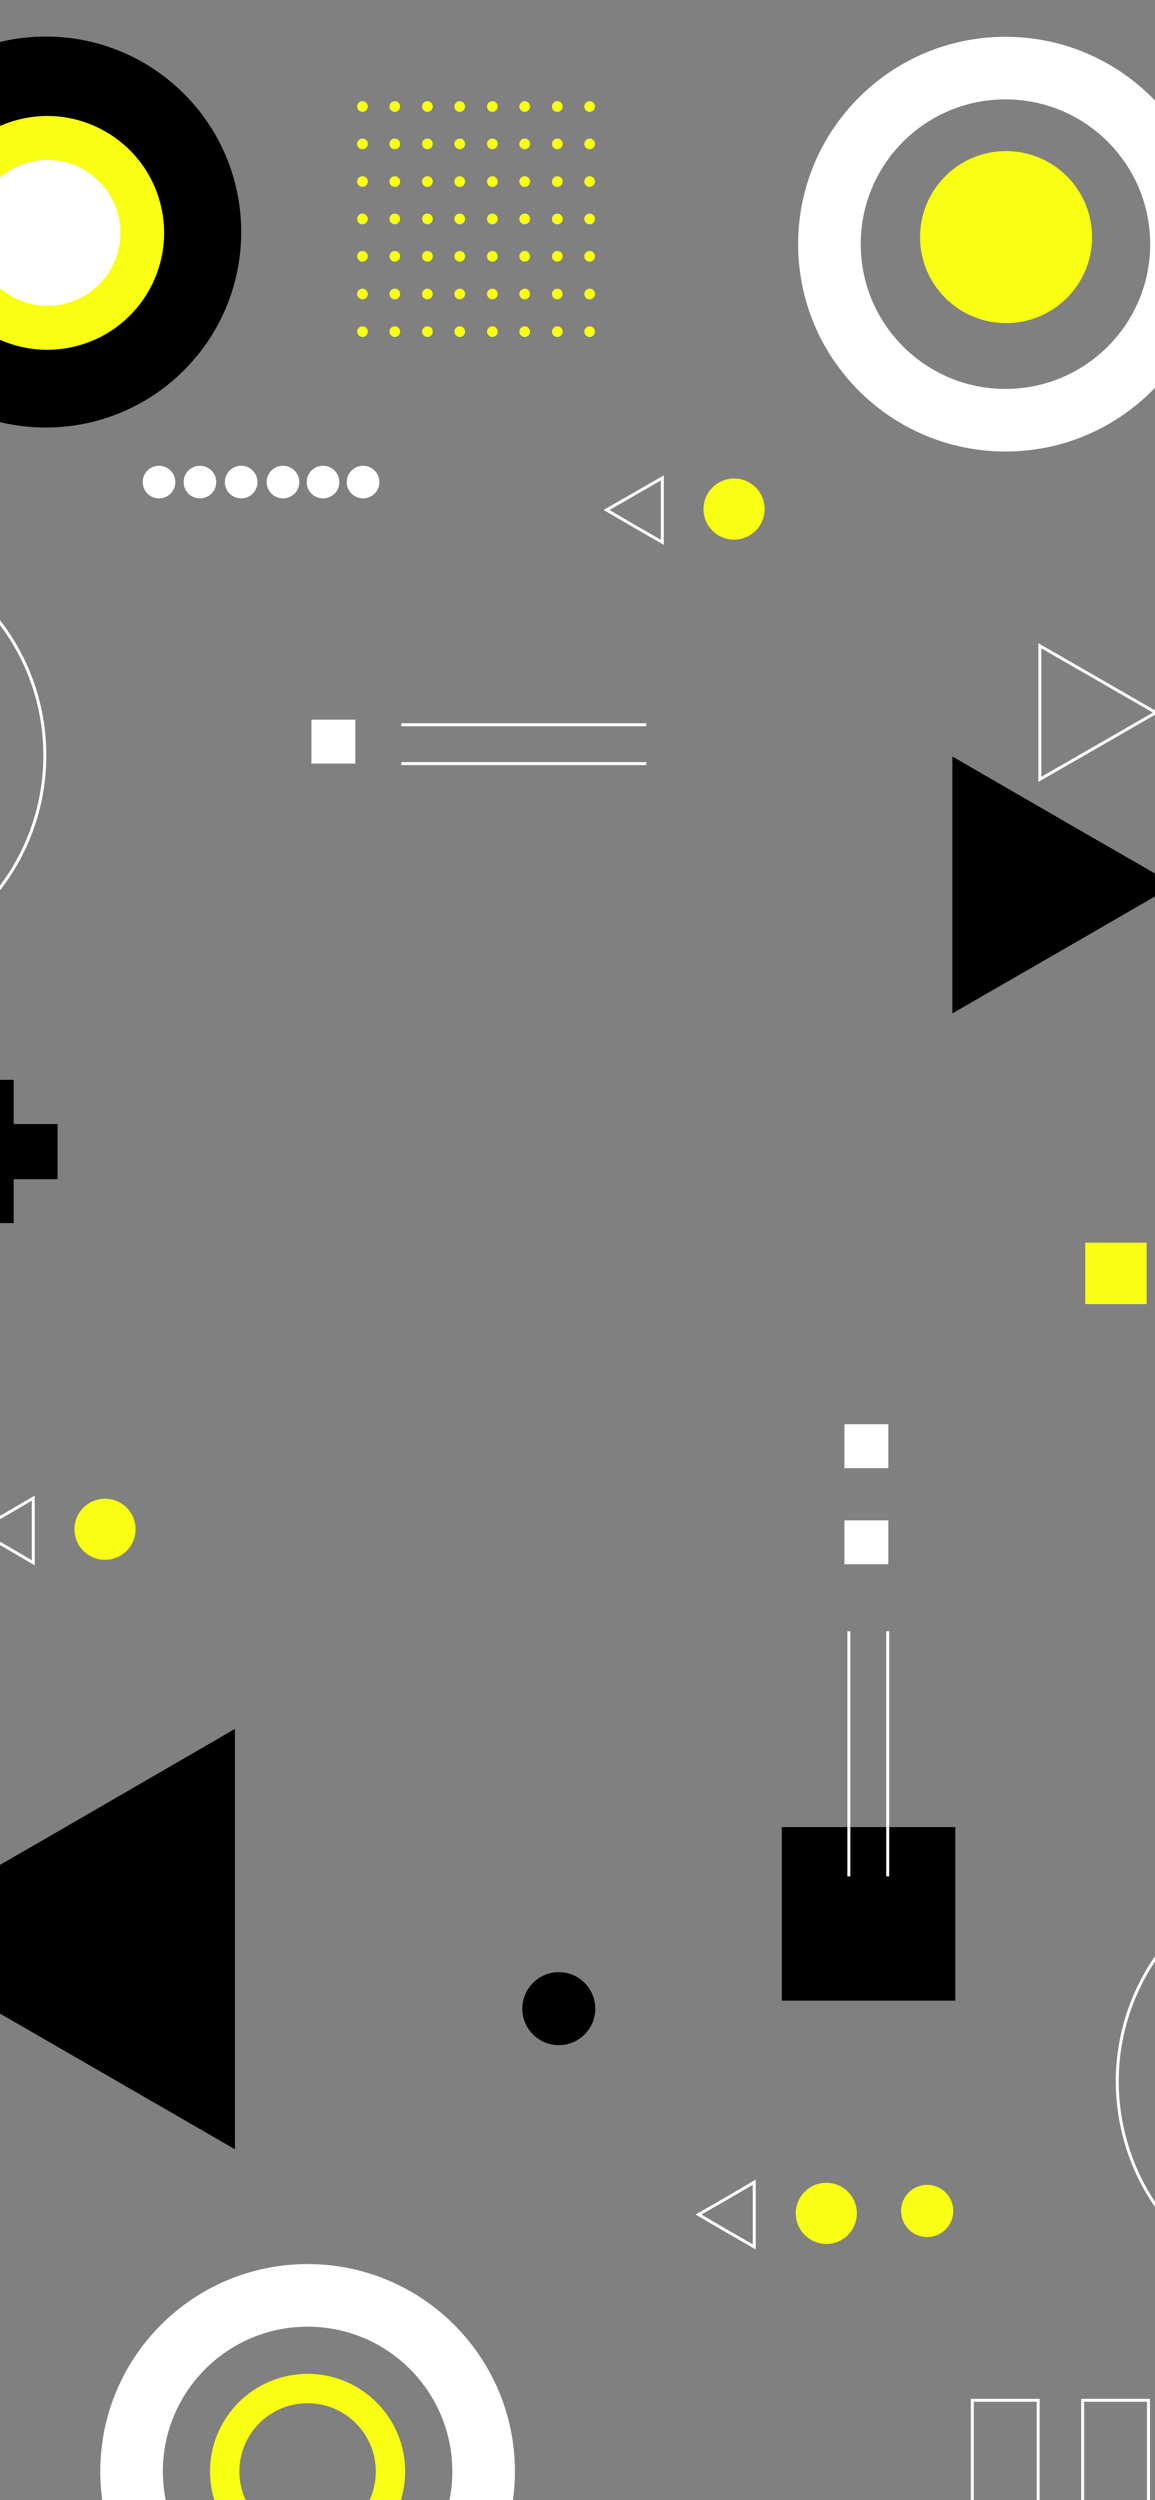 <svg width="390" height="844" viewBox="0 0 390 844" fill="none" xmlns="http://www.w3.org/2000/svg">
<rect x="0" y="0" width="390" height="844" fill="#808080" stroke="none"/>
<path d="M62.121 124.998C36.349 150.77 -5.437 150.77 -31.21 124.998C-56.983 99.225 -56.983 57.439 -31.21 31.666C-5.437 5.893 36.349 5.893 62.121 31.666C87.894 57.439 87.894 99.225 62.121 124.998Z" fill="black"/>
<path d="M201.005 678.092C201.005 684.895 195.49 690.41 188.687 690.41C181.884 690.41 176.369 684.895 176.369 678.092C176.369 671.289 181.884 665.774 188.687 665.774C195.49 665.774 201.005 671.289 201.005 678.092Z" fill="black"/>
<path d="M360.251 100.579C348.91 111.921 330.521 111.921 319.18 100.579C307.838 89.237 307.838 70.849 319.18 59.507C330.521 48.166 348.91 48.166 360.251 59.507C371.593 70.849 371.593 89.237 360.251 100.579Z" fill="#F8FF13"/>
<path d="M269.504 82.425C269.504 43.768 300.85 12.423 339.506 12.423C378.163 12.423 409.508 43.768 409.508 82.425C409.508 121.081 378.163 152.427 339.506 152.427C300.85 152.427 269.504 121.081 269.504 82.425ZM388.377 82.425C388.377 55.485 366.546 33.553 339.506 33.553C312.467 33.553 290.635 55.385 290.635 82.425C290.635 109.364 312.467 131.296 339.506 131.296C366.546 131.296 388.377 109.364 388.377 82.425Z" fill="white"/>
<path d="M33.861 834.32C33.861 795.664 65.207 764.318 103.863 764.318C142.519 764.318 173.865 795.664 173.865 834.32C173.865 872.976 142.519 904.322 103.863 904.322C65.207 904.322 33.861 873.076 33.861 834.32ZM152.734 834.32C152.734 807.381 130.902 785.449 103.863 785.449C76.924 785.449 54.992 807.28 54.992 834.32C54.992 861.259 76.823 883.191 103.863 883.191C130.902 883.191 152.734 861.359 152.734 834.32Z" fill="white"/>
<path d="M70.915 834.32C70.915 816.093 85.737 801.372 103.863 801.372C121.989 801.372 136.811 816.093 136.811 834.32C136.811 852.546 121.989 867.268 103.863 867.268C85.737 867.268 70.915 852.546 70.915 834.32ZM126.896 834.32C126.896 821.601 116.581 811.286 103.863 811.286C91.144 811.286 80.829 821.601 80.829 834.32C80.829 847.038 91.144 857.353 103.863 857.353C116.682 857.353 126.896 847.038 126.896 834.32Z" fill="#F8FF13"/>
<path d="M15.134 254.976C15.134 295.739 -17.911 328.783 -58.674 328.783C-99.437 328.783 -132.481 295.739 -132.481 254.976C-132.481 214.213 -99.437 181.168 -58.674 181.168C-17.911 181.168 15.134 214.213 15.134 254.976Z" stroke="white" stroke-miterlimit="10"/>
<path d="M-53.011 308.374C-82.546 311.501 -109.024 290.094 -112.151 260.559C-115.279 231.025 -93.871 204.547 -64.337 201.419C-34.802 198.292 -8.324 219.699 -5.197 249.234C-2.069 278.768 -23.477 305.246 -53.011 308.374Z" stroke="white" stroke-miterlimit="10"/>
<path d="M468.037 774.529C428.367 783.896 388.614 759.331 379.247 719.66C369.879 679.99 394.445 640.237 434.115 630.87C473.785 621.503 513.538 646.068 522.906 685.738C532.273 725.409 507.707 765.162 468.037 774.529Z" stroke="white" stroke-miterlimit="10"/>
<path d="M24.868 117.055C3.641 121.978 -17.558 108.76 -22.481 87.533C-27.404 66.306 -14.186 45.107 7.041 40.184C28.269 35.261 49.467 48.479 54.39 69.706C59.313 90.933 46.096 112.132 24.868 117.055Z" fill="#F8FF13"/>
<path d="M40.671 78.619C40.671 64.999 29.555 53.983 16.035 53.983C2.415 53.983 -8.601 65.1 -8.601 78.619C-8.601 92.139 2.515 103.255 16.035 103.255C29.555 103.255 40.671 92.239 40.671 78.619Z" fill="white"/>
<path d="M321.58 298.74L321.58 342.103L359.135 320.471L396.689 298.74L359.135 277.108L321.58 255.377L321.58 298.74Z" fill="black"/>
<path d="M351.123 240.555L351.123 263.088L370.652 251.872L390.28 240.555L370.652 229.239L351.123 218.022L351.123 240.555Z" stroke="white" stroke-miterlimit="10"/>
<path d="M79.327 654.658L79.327 583.654L17.938 619.206L-43.552 654.658L17.938 690.109L79.327 725.561L79.327 654.658Z" fill="black"/>
<path d="M223.638 172.156L223.638 161.34L214.224 166.748L204.81 172.156L214.224 177.664L223.638 183.071L223.638 172.156Z" stroke="white" stroke-miterlimit="10"/>
<path d="M-14.109 412.906L-14.109 398.084L-28.93 398.084L-28.93 379.457L-14.109 379.457L-14.109 364.536L4.618 364.536L4.618 379.457L19.44 379.457L19.44 398.084L4.618 398.084L4.618 412.906L-14.109 412.906Z" fill="black"/>
<path d="M258.187 171.855C258.187 166.146 253.581 161.54 247.872 161.54C242.164 161.54 237.557 166.146 237.557 171.855C237.557 177.563 242.164 182.17 247.872 182.17C253.581 182.17 258.187 177.563 258.187 171.855Z" fill="#F8FF13"/>
<path d="M11.228 516.657L11.228 505.741L1.815 511.249L-7.699 516.657L1.815 522.065L11.228 527.573L11.228 516.657Z" stroke="white" stroke-miterlimit="10"/>
<path d="M45.778 516.257C45.778 510.548 41.172 505.942 35.463 505.942C29.755 505.942 25.148 510.548 25.148 516.257C25.148 521.965 29.755 526.572 35.463 526.572C41.172 526.572 45.778 521.965 45.778 516.257Z" fill="#F8FF13"/>
<path d="M321.88 746.392C321.88 751.259 317.935 755.204 313.067 755.204C308.2 755.204 304.255 751.259 304.255 746.392C304.255 741.524 308.2 737.579 313.067 737.579C317.935 737.579 321.88 741.524 321.88 746.392Z" fill="#F8FF13"/>
<path d="M254.683 747.593L254.683 736.678L245.269 742.186L235.855 747.593L245.269 753.101L254.683 758.509L254.683 747.593Z" stroke="white" stroke-miterlimit="10"/>
<path d="M289.333 747.193C289.333 741.485 284.726 736.878 279.018 736.878C273.31 736.878 268.703 741.485 268.703 747.193C268.703 752.901 273.31 757.508 279.018 757.508C284.626 757.608 289.333 752.901 289.333 747.193Z" fill="#F8FF13"/>
<path d="M366.445 440.246L366.445 419.516L387.176 419.516L387.176 440.246L366.445 440.246Z" fill="#F8FF13"/>
<path d="M350.549 945L328.317 945L328.317 810.304L350.549 810.304L350.549 945Z" stroke="white" stroke-miterlimit="10"/>
<path d="M387.801 944.997L365.568 944.997L365.568 810.301L387.801 810.301L387.801 944.997Z" stroke="white" stroke-miterlimit="10"/>
<path d="M263.996 675.388L263.996 616.803L322.581 616.803L322.581 675.388L263.996 675.388Z" fill="black"/>
<path d="M285.127 528.074L285.127 513.252L299.948 513.252L299.948 528.074L285.127 528.074Z" fill="white"/>
<path d="M285.127 495.627L285.127 480.805L299.948 480.805L299.948 495.627L285.127 495.627Z" fill="white"/>
<path d="M105.165 257.78L105.165 242.959L119.987 242.959L119.987 257.78L105.165 257.78Z" fill="white"/>
<path d="M101.059 162.742C101.059 165.784 98.593 168.25 95.551 168.25C92.509 168.25 90.043 165.784 90.043 162.742C90.043 159.7 92.509 157.234 95.551 157.234C98.593 157.234 101.059 159.7 101.059 162.742Z" fill="white"/>
<path d="M114.578 162.742C114.578 165.784 112.112 168.25 109.07 168.25C106.028 168.25 103.562 165.784 103.562 162.742C103.562 159.7 106.028 157.234 109.07 157.234C112.112 157.234 114.578 159.7 114.578 162.742Z" fill="white"/>
<path d="M128.098 162.742C128.098 165.784 125.632 168.25 122.59 168.25C119.548 168.25 117.082 165.784 117.082 162.742C117.082 159.7 119.548 157.234 122.59 157.234C125.632 157.234 128.098 159.7 128.098 162.742Z" fill="white"/>
<path d="M59.198 162.742C59.198 165.784 56.732 168.25 53.69 168.25C50.648 168.25 48.182 165.784 48.182 162.742C48.182 159.7 50.648 157.234 53.69 157.234C56.732 157.234 59.198 159.7 59.198 162.742Z" fill="white"/>
<path d="M73.018 162.742C73.018 165.784 70.552 168.25 67.51 168.25C64.468 168.25 62.002 165.784 62.002 162.742C62.002 159.7 64.468 157.234 67.51 157.234C70.552 157.234 73.018 159.7 73.018 162.742Z" fill="white"/>
<path d="M86.939 162.742C86.939 165.784 84.473 168.25 81.431 168.25C78.389 168.25 75.923 165.784 75.923 162.742C75.923 159.7 78.389 157.234 81.431 157.234C84.473 157.234 86.939 159.7 86.939 162.742Z" fill="white"/>
<path d="M286.629 550.707L286.629 633.427" stroke="white" stroke-miterlimit="10"/>
<path d="M299.748 550.707L299.748 633.427" stroke="white" stroke-miterlimit="10"/>
<path d="M218.23 244.661L135.509 244.661" stroke="white" stroke-miterlimit="10"/>
<path d="M218.23 257.78L135.509 257.78" stroke="white" stroke-miterlimit="10"/>
<path d="M122.39 37.76C123.391 37.76 124.192 36.959 124.192 35.957C124.192 34.956 123.391 34.155 122.39 34.155C121.388 34.155 120.587 34.956 120.587 35.957C120.587 36.959 121.388 37.76 122.39 37.76Z" fill="#F8FF13"/>
<path d="M124.193 48.576C124.193 49.571 123.385 50.378 122.39 50.378C121.394 50.378 120.587 49.571 120.587 48.576C120.587 47.58 121.394 46.773 122.39 46.773C123.385 46.773 124.193 47.58 124.193 48.576Z" fill="#F8FF13"/>
<path d="M122.39 63.097C123.391 63.097 124.193 62.296 124.193 61.294C124.193 60.293 123.391 59.492 122.39 59.492C121.388 59.492 120.587 60.293 120.587 61.294C120.587 62.296 121.388 63.097 122.39 63.097Z" fill="#F8FF13"/>
<path d="M122.39 75.715C123.391 75.715 124.193 74.914 124.193 73.912C124.193 72.911 123.391 72.11 122.39 72.11C121.388 72.11 120.587 72.911 120.587 73.912C120.587 74.914 121.388 75.715 122.39 75.715Z" fill="#F8FF13"/>
<path d="M124.193 86.531C124.193 87.526 123.385 88.334 122.39 88.334C121.394 88.334 120.587 87.526 120.587 86.531C120.587 85.535 121.394 84.728 122.39 84.728C123.385 84.728 124.193 85.535 124.193 86.531Z" fill="#F8FF13"/>
<path d="M124.193 99.249C124.193 100.245 123.385 101.052 122.39 101.052C121.394 101.052 120.587 100.245 120.587 99.249C120.587 98.254 121.394 97.447 122.39 97.447C123.385 97.447 124.193 98.254 124.193 99.249Z" fill="#F8FF13"/>
<path d="M122.39 113.771C123.391 113.771 124.193 112.969 124.193 111.968C124.193 110.966 123.391 110.165 122.39 110.165C121.388 110.165 120.587 110.966 120.587 111.968C120.587 112.869 121.388 113.771 122.39 113.771Z" fill="#F8FF13"/>
<path d="M133.306 37.76C134.307 37.76 135.109 36.959 135.109 35.957C135.109 34.956 134.307 34.155 133.306 34.155C132.305 34.155 131.503 34.956 131.503 35.957C131.503 36.959 132.305 37.76 133.306 37.76Z" fill="#F8FF13"/>
<path d="M135.108 48.576C135.108 49.571 134.301 50.378 133.306 50.378C132.31 50.378 131.503 49.571 131.503 48.576C131.503 47.58 132.31 46.773 133.306 46.773C134.301 46.773 135.108 47.58 135.108 48.576Z" fill="#F8FF13"/>
<path d="M133.306 63.097C134.307 63.097 135.108 62.296 135.108 61.294C135.108 60.293 134.307 59.492 133.306 59.492C132.304 59.492 131.503 60.293 131.503 61.294C131.503 62.296 132.304 63.097 133.306 63.097Z" fill="#F8FF13"/>
<path d="M133.306 75.715C134.307 75.715 135.108 74.914 135.108 73.912C135.108 72.911 134.307 72.11 133.306 72.11C132.304 72.11 131.503 72.911 131.503 73.912C131.503 74.914 132.304 75.715 133.306 75.715Z" fill="#F8FF13"/>
<path d="M135.108 86.531C135.108 87.526 134.301 88.334 133.306 88.334C132.31 88.334 131.503 87.526 131.503 86.531C131.503 85.535 132.31 84.728 133.306 84.728C134.301 84.728 135.108 85.535 135.108 86.531Z" fill="#F8FF13"/>
<path d="M135.108 99.249C135.108 100.245 134.301 101.052 133.306 101.052C132.31 101.052 131.503 100.245 131.503 99.249C131.503 98.254 132.31 97.447 133.306 97.447C134.301 97.447 135.108 98.254 135.108 99.249Z" fill="#F8FF13"/>
<path d="M133.306 113.771C134.307 113.771 135.108 112.969 135.108 111.968C135.108 110.966 134.307 110.165 133.306 110.165C132.304 110.165 131.503 110.966 131.503 111.968C131.503 112.869 132.304 113.771 133.306 113.771Z" fill="#F8FF13"/>
<path d="M144.322 37.76C145.323 37.76 146.124 36.959 146.124 35.957C146.124 34.956 145.323 34.154 144.322 34.154C143.32 34.154 142.519 34.956 142.519 35.957C142.519 36.959 143.32 37.76 144.322 37.76Z" fill="#F8FF13"/>
<path d="M146.124 48.575C146.124 49.571 145.317 50.378 144.322 50.378C143.326 50.378 142.519 49.571 142.519 48.575C142.519 47.58 143.326 46.773 144.322 46.773C145.317 46.773 146.124 47.58 146.124 48.575Z" fill="#F8FF13"/>
<path d="M144.322 63.097C145.323 63.097 146.124 62.295 146.124 61.294C146.124 60.293 145.323 59.491 144.322 59.491C143.32 59.491 142.519 60.293 142.519 61.294C142.519 62.295 143.32 63.097 144.322 63.097Z" fill="#F8FF13"/>
<path d="M144.322 75.715C145.323 75.715 146.124 74.914 146.124 73.912C146.124 72.911 145.323 72.11 144.322 72.11C143.32 72.11 142.519 72.911 142.519 73.912C142.519 74.914 143.32 75.715 144.322 75.715Z" fill="#F8FF13"/>
<path d="M146.124 86.531C146.124 87.526 145.317 88.333 144.322 88.333C143.326 88.333 142.519 87.526 142.519 86.531C142.519 85.535 143.326 84.728 144.322 84.728C145.317 84.728 146.124 85.535 146.124 86.531Z" fill="#F8FF13"/>
<path d="M146.124 99.249C146.124 100.245 145.317 101.052 144.322 101.052C143.326 101.052 142.519 100.245 142.519 99.249C142.519 98.254 143.326 97.447 144.322 97.447C145.317 97.447 146.124 98.254 146.124 99.249Z" fill="#F8FF13"/>
<path d="M144.322 113.77C145.323 113.77 146.124 112.969 146.124 111.968C146.124 110.966 145.323 110.165 144.322 110.165C143.32 110.165 142.519 110.966 142.519 111.968C142.519 112.869 143.32 113.77 144.322 113.77Z" fill="#F8FF13"/>
<path d="M155.237 37.76C156.239 37.76 157.04 36.959 157.04 35.957C157.04 34.956 156.239 34.154 155.237 34.154C154.236 34.154 153.435 34.956 153.435 35.957C153.435 36.959 154.236 37.76 155.237 37.76Z" fill="#F8FF13"/>
<path d="M157.04 48.575C157.04 49.571 156.233 50.378 155.238 50.378C154.242 50.378 153.435 49.571 153.435 48.575C153.435 47.58 154.242 46.773 155.238 46.773C156.233 46.773 157.04 47.58 157.04 48.575Z" fill="#F8FF13"/>
<path d="M155.238 63.097C156.239 63.097 157.04 62.295 157.04 61.294C157.04 60.293 156.239 59.491 155.238 59.491C154.236 59.491 153.435 60.293 153.435 61.294C153.435 62.295 154.236 63.097 155.238 63.097Z" fill="#F8FF13"/>
<path d="M155.238 75.715C156.239 75.715 157.04 74.914 157.04 73.912C157.04 72.911 156.239 72.11 155.238 72.11C154.236 72.11 153.435 72.911 153.435 73.912C153.435 74.914 154.236 75.715 155.238 75.715Z" fill="#F8FF13"/>
<path d="M157.04 86.531C157.04 87.526 156.233 88.333 155.238 88.333C154.242 88.333 153.435 87.526 153.435 86.531C153.435 85.535 154.242 84.728 155.238 84.728C156.233 84.728 157.04 85.535 157.04 86.531Z" fill="#F8FF13"/>
<path d="M157.04 99.249C157.04 100.245 156.233 101.052 155.238 101.052C154.242 101.052 153.435 100.245 153.435 99.249C153.435 98.254 154.242 97.447 155.238 97.447C156.233 97.447 157.04 98.254 157.04 99.249Z" fill="#F8FF13"/>
<path d="M155.238 113.77C156.239 113.77 157.04 112.969 157.04 111.968C157.04 110.966 156.239 110.165 155.238 110.165C154.236 110.165 153.435 110.966 153.435 111.968C153.435 112.869 154.236 113.77 155.238 113.77Z" fill="#F8FF13"/>
<path d="M166.254 37.76C167.255 37.76 168.056 36.959 168.056 35.957C168.056 34.956 167.255 34.155 166.254 34.155C165.252 34.155 164.451 34.956 164.451 35.957C164.451 36.959 165.252 37.76 166.254 37.76Z" fill="#F8FF13"/>
<path d="M168.056 48.575C168.056 49.571 167.249 50.378 166.254 50.378C165.258 50.378 164.451 49.571 164.451 48.575C164.451 47.58 165.258 46.773 166.254 46.773C167.249 46.773 168.056 47.58 168.056 48.575Z" fill="#F8FF13"/>
<path d="M166.254 63.097C167.255 63.097 168.056 62.295 168.056 61.294C168.056 60.293 167.255 59.491 166.254 59.491C165.252 59.491 164.451 60.293 164.451 61.294C164.451 62.295 165.252 63.097 166.254 63.097Z" fill="#F8FF13"/>
<path d="M166.254 75.715C167.255 75.715 168.056 74.914 168.056 73.912C168.056 72.911 167.255 72.11 166.254 72.11C165.252 72.11 164.451 72.911 164.451 73.912C164.451 74.914 165.252 75.715 166.254 75.715Z" fill="#F8FF13"/>
<path d="M168.056 86.531C168.056 87.526 167.249 88.333 166.254 88.333C165.258 88.333 164.451 87.526 164.451 86.531C164.451 85.535 165.258 84.728 166.254 84.728C167.249 84.728 168.056 85.535 168.056 86.531Z" fill="#F8FF13"/>
<path d="M168.056 99.249C168.056 100.245 167.249 101.052 166.254 101.052C165.258 101.052 164.451 100.245 164.451 99.249C164.451 98.254 165.258 97.447 166.254 97.447C167.249 97.447 168.056 98.254 168.056 99.249Z" fill="#F8FF13"/>
<path d="M166.254 113.77C167.255 113.77 168.056 112.969 168.056 111.968C168.056 110.966 167.255 110.165 166.254 110.165C165.252 110.165 164.451 110.966 164.451 111.968C164.451 112.869 165.252 113.77 166.254 113.77Z" fill="#F8FF13"/>
<path d="M177.17 37.76C178.171 37.76 178.972 36.959 178.972 35.957C178.972 34.956 178.171 34.155 177.17 34.155C176.168 34.155 175.367 34.956 175.367 35.957C175.367 36.959 176.168 37.76 177.17 37.76Z" fill="#F8FF13"/>
<path d="M178.972 48.575C178.972 49.571 178.165 50.378 177.17 50.378C176.174 50.378 175.367 49.571 175.367 48.575C175.367 47.58 176.174 46.773 177.17 46.773C178.165 46.773 178.972 47.58 178.972 48.575Z" fill="#F8FF13"/>
<path d="M177.17 63.097C178.171 63.097 178.972 62.295 178.972 61.294C178.972 60.293 178.171 59.491 177.17 59.491C176.168 59.491 175.367 60.293 175.367 61.294C175.367 62.295 176.168 63.097 177.17 63.097Z" fill="#F8FF13"/>
<path d="M177.17 75.715C178.171 75.715 178.972 74.914 178.972 73.912C178.972 72.911 178.171 72.11 177.17 72.11C176.168 72.11 175.367 72.911 175.367 73.912C175.367 74.914 176.168 75.715 177.17 75.715Z" fill="#F8FF13"/>
<path d="M178.972 86.531C178.972 87.526 178.165 88.333 177.17 88.333C176.174 88.333 175.367 87.526 175.367 86.531C175.367 85.535 176.174 84.728 177.17 84.728C178.165 84.728 178.972 85.535 178.972 86.531Z" fill="#F8FF13"/>
<path d="M178.972 99.249C178.972 100.245 178.165 101.052 177.17 101.052C176.174 101.052 175.367 100.245 175.367 99.249C175.367 98.254 176.174 97.447 177.17 97.447C178.165 97.447 178.972 98.254 178.972 99.249Z" fill="#F8FF13"/>
<path d="M177.17 113.77C178.171 113.77 178.972 112.969 178.972 111.968C178.972 110.966 178.171 110.165 177.17 110.165C176.168 110.165 175.367 110.966 175.367 111.968C175.367 112.869 176.168 113.77 177.17 113.77Z" fill="#F8FF13"/>
<path d="M188.186 37.76C189.187 37.76 189.989 36.959 189.989 35.957C189.989 34.956 189.187 34.155 188.186 34.155C187.184 34.155 186.383 34.956 186.383 35.957C186.283 36.959 187.184 37.76 188.186 37.76Z" fill="#F8FF13"/>
<path d="M189.989 48.575C189.989 49.571 189.182 50.378 188.186 50.378C187.191 50.378 186.384 49.571 186.384 48.575C186.384 47.58 187.191 46.773 188.186 46.773C189.182 46.773 189.989 47.58 189.989 48.575Z" fill="#F8FF13"/>
<path d="M188.186 63.097C189.187 63.097 189.989 62.295 189.989 61.294C189.989 60.293 189.187 59.491 188.186 59.491C187.184 59.491 186.383 60.293 186.383 61.294C186.283 62.295 187.184 63.097 188.186 63.097Z" fill="#F8FF13"/>
<path d="M188.186 75.715C189.187 75.715 189.989 74.914 189.989 73.912C189.989 72.911 189.187 72.11 188.186 72.11C187.184 72.11 186.383 72.911 186.383 73.912C186.283 74.914 187.184 75.715 188.186 75.715Z" fill="#F8FF13"/>
<path d="M189.989 86.531C189.989 87.526 189.182 88.333 188.186 88.333C187.191 88.333 186.384 87.526 186.384 86.531C186.384 85.535 187.191 84.728 188.186 84.728C189.182 84.728 189.989 85.535 189.989 86.531Z" fill="#F8FF13"/>
<path d="M189.989 99.249C189.989 100.245 189.182 101.052 188.186 101.052C187.191 101.052 186.384 100.245 186.384 99.249C186.384 98.254 187.191 97.447 188.186 97.447C189.182 97.447 189.989 98.254 189.989 99.249Z" fill="#F8FF13"/>
<path d="M188.186 113.77C189.187 113.77 189.989 112.969 189.989 111.968C189.989 110.966 189.187 110.165 188.186 110.165C187.184 110.165 186.383 110.966 186.383 111.968C186.283 112.869 187.184 113.77 188.186 113.77Z" fill="#F8FF13"/>
<path d="M199.102 37.76C200.103 37.76 200.904 36.959 200.904 35.957C200.904 34.956 200.103 34.155 199.102 34.155C198.1 34.155 197.299 34.956 197.299 35.957C197.299 36.959 198.1 37.76 199.102 37.76Z" fill="#F8FF13"/>
<path d="M200.904 48.575C200.904 49.571 200.097 50.378 199.101 50.378C198.106 50.378 197.299 49.571 197.299 48.575C197.299 47.58 198.106 46.773 199.101 46.773C200.097 46.773 200.904 47.58 200.904 48.575Z" fill="#F8FF13"/>
<path d="M199.101 63.097C200.103 63.097 200.904 62.295 200.904 61.294C200.904 60.293 200.103 59.491 199.101 59.491C198.1 59.491 197.299 60.293 197.299 61.294C197.299 62.295 198.1 63.097 199.101 63.097Z" fill="#F8FF13"/>
<path d="M199.101 75.715C200.103 75.715 200.904 74.914 200.904 73.912C200.904 72.911 200.103 72.11 199.101 72.11C198.1 72.11 197.299 72.911 197.299 73.912C197.299 74.914 198.1 75.715 199.101 75.715Z" fill="#F8FF13"/>
<path d="M200.904 86.531C200.904 87.526 200.097 88.333 199.101 88.333C198.106 88.333 197.299 87.526 197.299 86.531C197.299 85.535 198.106 84.728 199.101 84.728C200.097 84.728 200.904 85.535 200.904 86.531Z" fill="#F8FF13"/>
<path d="M200.904 99.249C200.904 100.245 200.097 101.052 199.101 101.052C198.106 101.052 197.299 100.245 197.299 99.249C197.299 98.254 198.106 97.447 199.101 97.447C200.097 97.447 200.904 98.254 200.904 99.249Z" fill="#F8FF13"/>
<path d="M199.101 113.77C200.103 113.77 200.904 112.969 200.904 111.968C200.904 110.966 200.103 110.165 199.101 110.165C198.1 110.165 197.299 110.966 197.299 111.968C197.299 112.869 198.1 113.77 199.101 113.77Z" fill="#F8FF13"/>
</svg>
